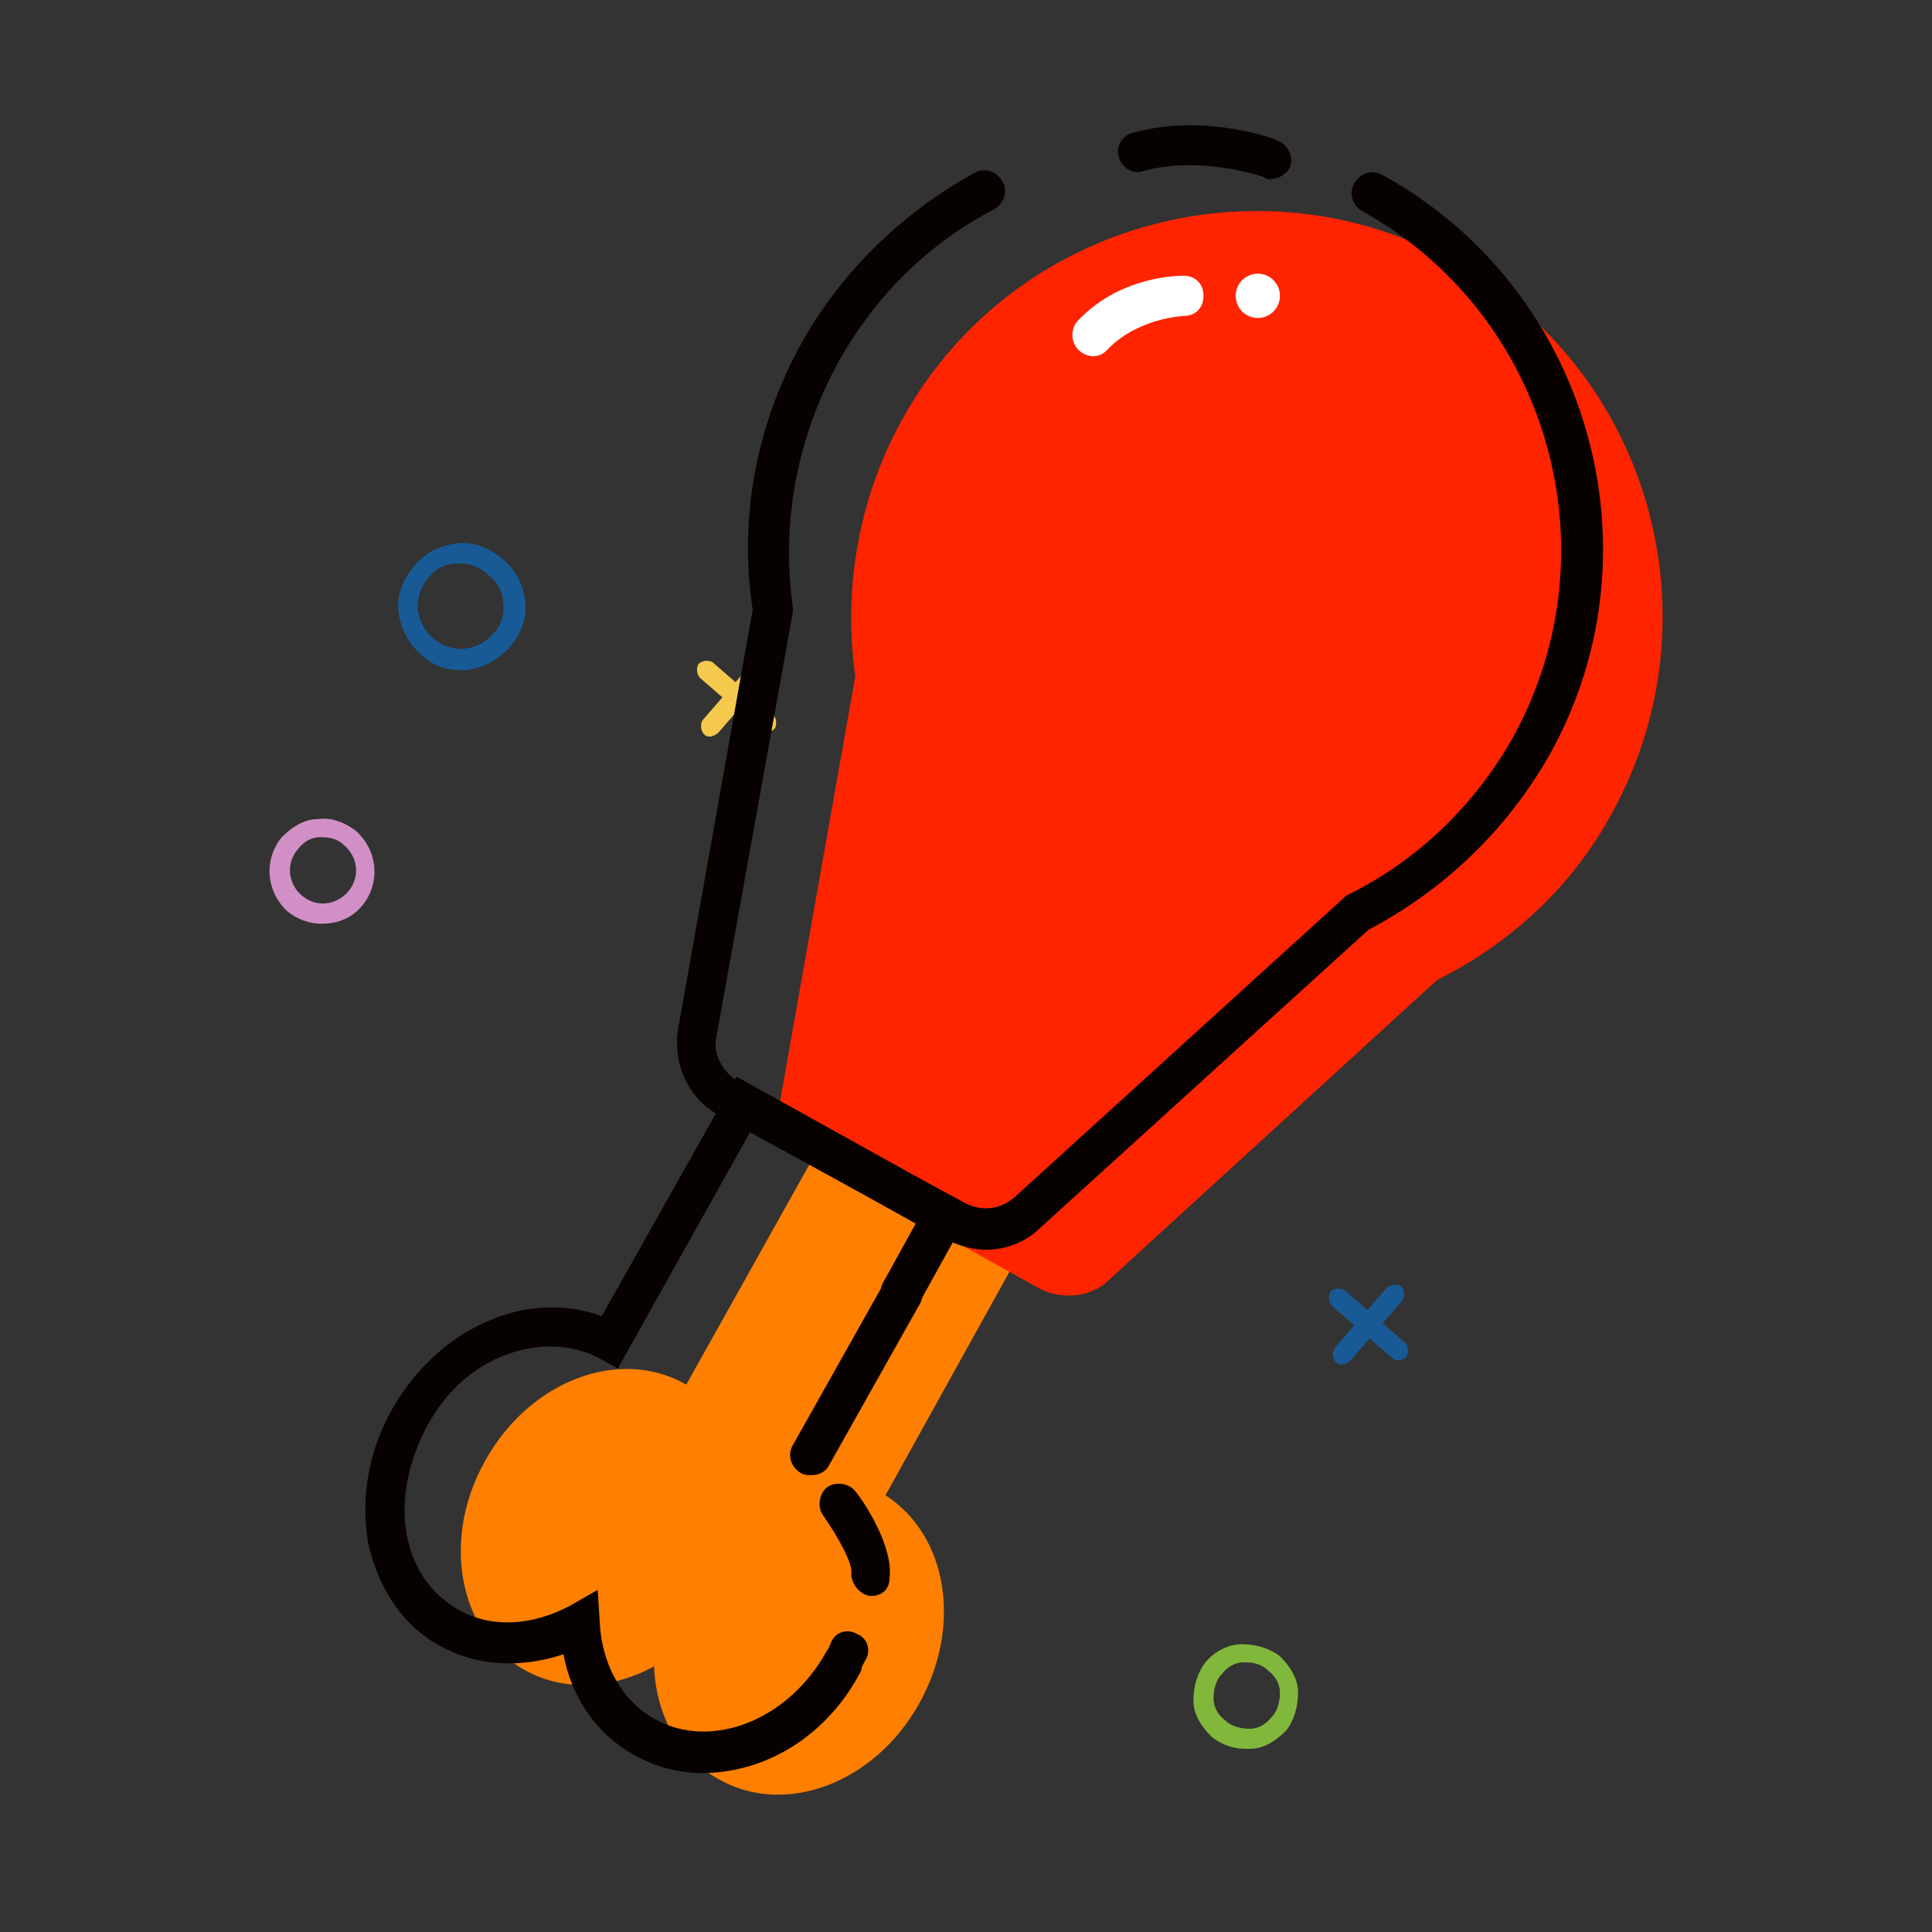 <?xml version="1.0" standalone="no"?><!DOCTYPE svg PUBLIC "-//W3C//DTD SVG 1.1//EN" "http://www.w3.org/Graphics/SVG/1.1/DTD/svg11.dtd"><svg t="1593251939977" class="icon" viewBox="0 0 1024 1024" version="1.1" xmlns="http://www.w3.org/2000/svg" p-id="6727" xmlns:xlink="http://www.w3.org/1999/xlink" width="16" height="16"><rect x="0" y="0" width="1024" height="1024" fill="#333333" stroke="none"/><defs><style type="text/css"></style></defs><path d="M244.267 355.2c-7.467 0-14.933-2.133-21.333-8.533-6.4-5.333-10.667-13.867-11.733-22.4-1.067-8.533 2.133-17.067 8.533-24.533s13.867-10.667 22.4-11.733c8.533-1.067 17.067 2.133 24.533 8.533s10.667 13.867 11.733 22.4c1.067 8.533-2.133 17.067-8.533 24.533-7.467 7.467-16 11.733-25.6 11.733z m0-56.533h-2.133c-6.4 0-11.733 3.2-14.933 7.467-8.533 9.6-7.467 23.467 2.133 32 9.6 8.533 23.467 7.467 32-2.133 4.267-4.267 6.4-10.667 5.333-16 0-6.4-3.2-11.733-7.467-14.933-4.267-4.267-9.6-6.4-14.933-6.4zM741.333 721.067c-1.067 0-2.133 0-3.2-1.067l-32-27.733c-2.133-2.133-2.133-5.333-1.067-7.467 2.133-2.133 5.333-2.133 7.467-1.067l32 27.733c2.133 2.133 2.133 5.333 1.067 7.467-1.067 1.067-3.2 2.133-4.267 2.133z" fill="#185A96" p-id="6728"></path><path d="M711.467 723.2c-1.067 0-2.133 0-3.2-1.067-2.133-2.133-2.133-5.333-1.067-7.467l27.733-32c2.133-2.133 5.333-2.133 7.467-1.067 2.133 2.133 2.133 5.333 1.067 7.467l-27.733 32c-1.067 1.067-3.2 2.133-4.267 2.133z" fill="#185A96" p-id="6729"></path><path d="M660.267 926.933c-6.4 0-12.8-2.133-18.133-6.4-5.333-5.333-9.6-11.733-9.6-19.2s2.133-14.933 6.4-20.267 11.733-9.6 19.2-9.6 14.933 2.133 20.267 6.4c5.333 5.333 9.6 11.733 9.6 19.2s-2.133 14.933-6.4 20.267c-5.333 5.333-11.733 9.6-19.2 9.6h-2.133z m0-45.867h-1.067c-4.267 0-8.533 2.133-11.733 6.4-3.2 3.2-4.267 8.533-4.267 12.8 0 4.267 2.133 8.533 6.4 11.733 3.2 3.2 8.533 4.267 12.8 4.267 4.267 0 8.533-2.133 11.733-6.4 3.2-3.2 4.267-8.533 4.267-12.8 0-4.267-2.133-8.533-6.4-11.733-3.2-3.2-7.467-4.267-11.733-4.267z" fill="#81B73B" p-id="6730"></path><path d="M406.4 388.267c-1.067 0-2.133 0-3.2-1.067l-32-27.733c-2.133-2.133-2.133-5.333-1.067-7.467 2.133-2.133 5.333-2.133 7.467-1.067l32 27.733c2.133 2.133 2.133 5.333 1.067 7.467-1.067 1.067-3.2 2.133-4.267 2.133z" fill="#F4C94E" p-id="6731"></path><path d="M376.533 390.4c-1.067 0-2.133 0-3.2-1.067-2.133-2.133-2.133-5.333-1.067-7.467l27.733-32c2.133-2.133 5.333-2.133 7.467-1.067 2.133 2.133 2.133 5.333 1.067 7.467l-27.733 32c-1.067 1.067-3.2 2.133-4.267 2.133z" fill="#F4C94E" p-id="6732"></path><path d="M170.667 489.6c-6.4 0-12.8-2.133-18.133-6.4-11.733-10.667-12.8-27.733-3.2-39.467 5.333-5.333 11.733-9.6 19.2-9.6 7.467-1.067 14.933 2.133 20.267 6.4 11.733 10.667 12.8 27.733 3.2 39.467-5.333 6.4-12.8 9.6-21.333 9.6z m0-45.867h-1.067c-4.267 0-8.533 2.133-11.733 6.4-6.4 7.467-5.333 18.133 2.133 24.533 7.467 6.4 18.133 5.333 24.533-2.133 6.4-7.467 5.333-18.133-2.133-24.533-3.2-3.2-7.467-4.267-11.733-4.267z" fill="#D190C5" p-id="6733"></path><path d="M278.4 885.333c21.333 11.733 46.933 9.6 68.267-2.133 1.067 25.6 12.8 48 34.133 59.733 35.2 20.267 83.2 2.133 106.667-40.533 22.4-40.533 14.933-88.533-18.133-109.867l70.4-126.933-105.6-57.6-70.4 125.867c-35.2-20.267-83.2-2.133-106.667 40.533-23.467 41.6-13.867 91.733 21.333 110.933z" fill="#FF7F00" p-id="6734"></path><path d="M854.4 430.933c57.6-104.533 19.2-235.733-84.267-292.267-104.533-57.6-235.733-19.2-292.267 84.267-23.467 42.667-30.933 90.667-24.533 135.467l-39.467 222.933c-2.133 13.867 4.267 27.733 16 34.133L550.4 682.667c11.733 6.4 27.733 5.333 37.333-4.267l173.867-158.933c38.4-19.2 71.467-49.067 92.8-88.533z" fill="#FF2400" p-id="6735"></path><path d="M522.667 662.4c-7.467 0-13.867-2.133-21.333-5.333l-120.533-66.133c-16-8.533-24.533-27.733-21.333-45.867l39.467-221.867c-7.467-49.067 2.133-98.133 25.6-140.8 21.333-38.4 53.333-69.333 91.733-90.667 5.333-3.2 11.733-1.067 14.933 4.267 3.2 5.333 1.067 11.733-4.267 14.933-35.2 18.133-64 46.933-83.2 82.133-21.333 39.467-29.867 84.267-23.467 129.067v2.133l-40.533 225.067c-2.133 9.6 3.2 18.133 10.667 23.467L512 637.867c8.533 4.267 18.133 3.2 25.6-3.2l176-160c37.333-18.133 68.267-48 88.533-84.267 54.4-99.2 18.133-224-80-278.4-5.333-3.2-7.467-9.6-4.267-14.933s9.6-7.467 14.933-4.267c108.8 59.733 149.333 198.4 88.533 307.2-22.4 39.467-55.467 71.467-96 92.8L551.467 650.667c-7.467 7.467-18.133 11.733-28.8 11.733zM429.867 781.867c-2.133 0-3.2 0-5.333-1.067-5.333-3.2-7.467-9.6-4.267-14.933l48-85.333c3.2-5.333 9.6-7.467 14.933-4.267 5.333 3.2 7.467 9.6 4.267 14.933l-48 85.333c-2.133 4.267-6.4 5.333-9.6 5.333z" fill="#070100" p-id="6736"></path><path d="M372.267 939.733c-12.8 0-24.533-3.2-36.267-9.6-19.2-10.667-33.067-29.867-37.333-53.333-22.4 7.467-45.867 6.4-65.067-4.267-20.267-10.667-33.067-30.933-38.4-54.4-4.267-23.467 0-49.067 12.8-71.467 12.8-22.4 32-39.467 54.4-48 19.2-7.467 39.467-7.467 56.533-1.067l71.467-126.933L515.2 640l-27.733 50.133c-3.2 5.333-9.6 7.467-14.933 4.267-5.333-3.2-7.467-9.6-4.267-14.933l17.067-30.933-87.467-49.067L327.467 725.333l-9.6-5.333c-13.867-7.467-32-8.533-49.067-2.133-18.133 6.4-33.067 20.267-42.667 38.4-9.6 18.133-13.867 38.4-10.667 56.533 3.2 18.133 12.8 32 27.733 40.533 17.067 9.6 38.4 8.533 58.667-2.133l14.933-8.533 1.067 17.067c1.067 22.4 11.733 41.6 28.8 51.2 29.867 17.067 71.467 1.067 91.733-36.267 1.067-1.067 1.067-2.133 2.133-4.267 2.133-5.333 8.533-7.467 13.867-4.267 5.333 2.133 7.467 8.533 4.267 13.867-1.067 2.133-2.133 3.2-2.133 5.333-18.133 35.2-51.2 54.4-84.267 54.4zM673.067 94.933c-1.067 0-2.133 0-3.2-1.067 0 0-33.067-11.733-64-3.2-5.333 2.133-11.733-2.133-12.8-7.467-2.133-5.333 2.133-11.733 7.467-12.8 37.333-10.667 75.733 3.2 76.8 4.267 5.333 2.133 8.533 8.533 6.4 13.867-2.133 4.267-6.4 6.4-10.667 6.4z" fill="#070100" p-id="6737"></path><path d="M461.867 845.867h-1.067c-5.333-1.067-9.6-6.4-9.6-11.733 1.067-5.333-7.467-20.267-14.933-30.933-3.2-4.267-2.133-11.733 2.133-14.933 4.267-3.2 11.733-2.133 14.933 2.133 5.333 6.4 20.267 29.867 18.133 45.867 0 6.4-4.267 9.6-9.6 9.6z" fill="#070100" p-id="6738"></path><path d="M548.267 278.4h-1.067l-72.533-7.467c-4.267 0-7.467-4.267-7.467-8.533s4.267-7.467 8.533-7.467l66.133 7.467-40.533-55.467c-2.133-3.2-2.133-8.533 2.133-10.667 3.2-2.133 8.533-2.133 10.667 2.133l43.733 60.8c3.2 4.267 3.2 9.6 1.067 13.867-2.133 2.133-6.4 5.333-10.667 5.333zM726.4 408.533c-2.133 0-4.267-1.067-6.4-3.2l-45.867-57.6c-3.2-4.267-3.2-9.6-1.067-13.867 2.133-4.267 7.467-7.467 11.733-6.4l74.667 5.333c4.267 0 7.467 4.267 7.467 8.533s-4.267 7.467-8.533 7.467l-67.2-4.267 41.6 52.267c3.2 3.2 2.133 8.533-1.067 11.733h-5.333zM555.733 432c-5.333 0-10.667-1.067-16-4.267-16-8.533-22.4-29.867-16-53.333 1.067-5.333 5.333-9.6 10.667-11.733 5.333-2.133 10.667-2.133 16 1.067l38.4 21.333c5.333 3.2 8.533 7.467 9.6 12.8 1.067 5.333-1.067 10.667-4.267 14.933-11.733 11.733-25.6 19.2-38.4 19.2z m-14.933-59.733c-1.067 0-2.133 0-3.2 1.067-1.067 0-3.2 2.133-4.267 4.267-5.333 18.133-1.067 34.133 10.667 40.533 11.733 6.4 27.733 1.067 40.533-12.8 2.133-2.133 2.133-4.267 2.133-6.4 0-2.133-2.133-4.267-4.267-5.333L544 373.333c-1.067-1.067-2.133-1.067-3.2-1.067z" fill="" p-id="6739"></path><path d="M579.2 188.8c-2.133 0-5.333-1.067-7.467-3.2-4.267-4.267-4.267-10.667-1.067-14.933 22.4-24.533 54.4-24.533 56.533-24.533 6.4 0 10.667 4.267 10.667 10.667s-4.267 10.667-10.667 10.667c0 0-24.533 1.067-40.533 18.133-2.133 2.133-4.267 3.2-7.467 3.2z" fill="#FFFFFF" p-id="6740"></path><path d="M666.667 156.8m-11.733 0a11.733 11.733 0 1 0 23.467 0 11.733 11.733 0 1 0-23.467 0Z" fill="#FFFFFF" p-id="6741"></path></svg>